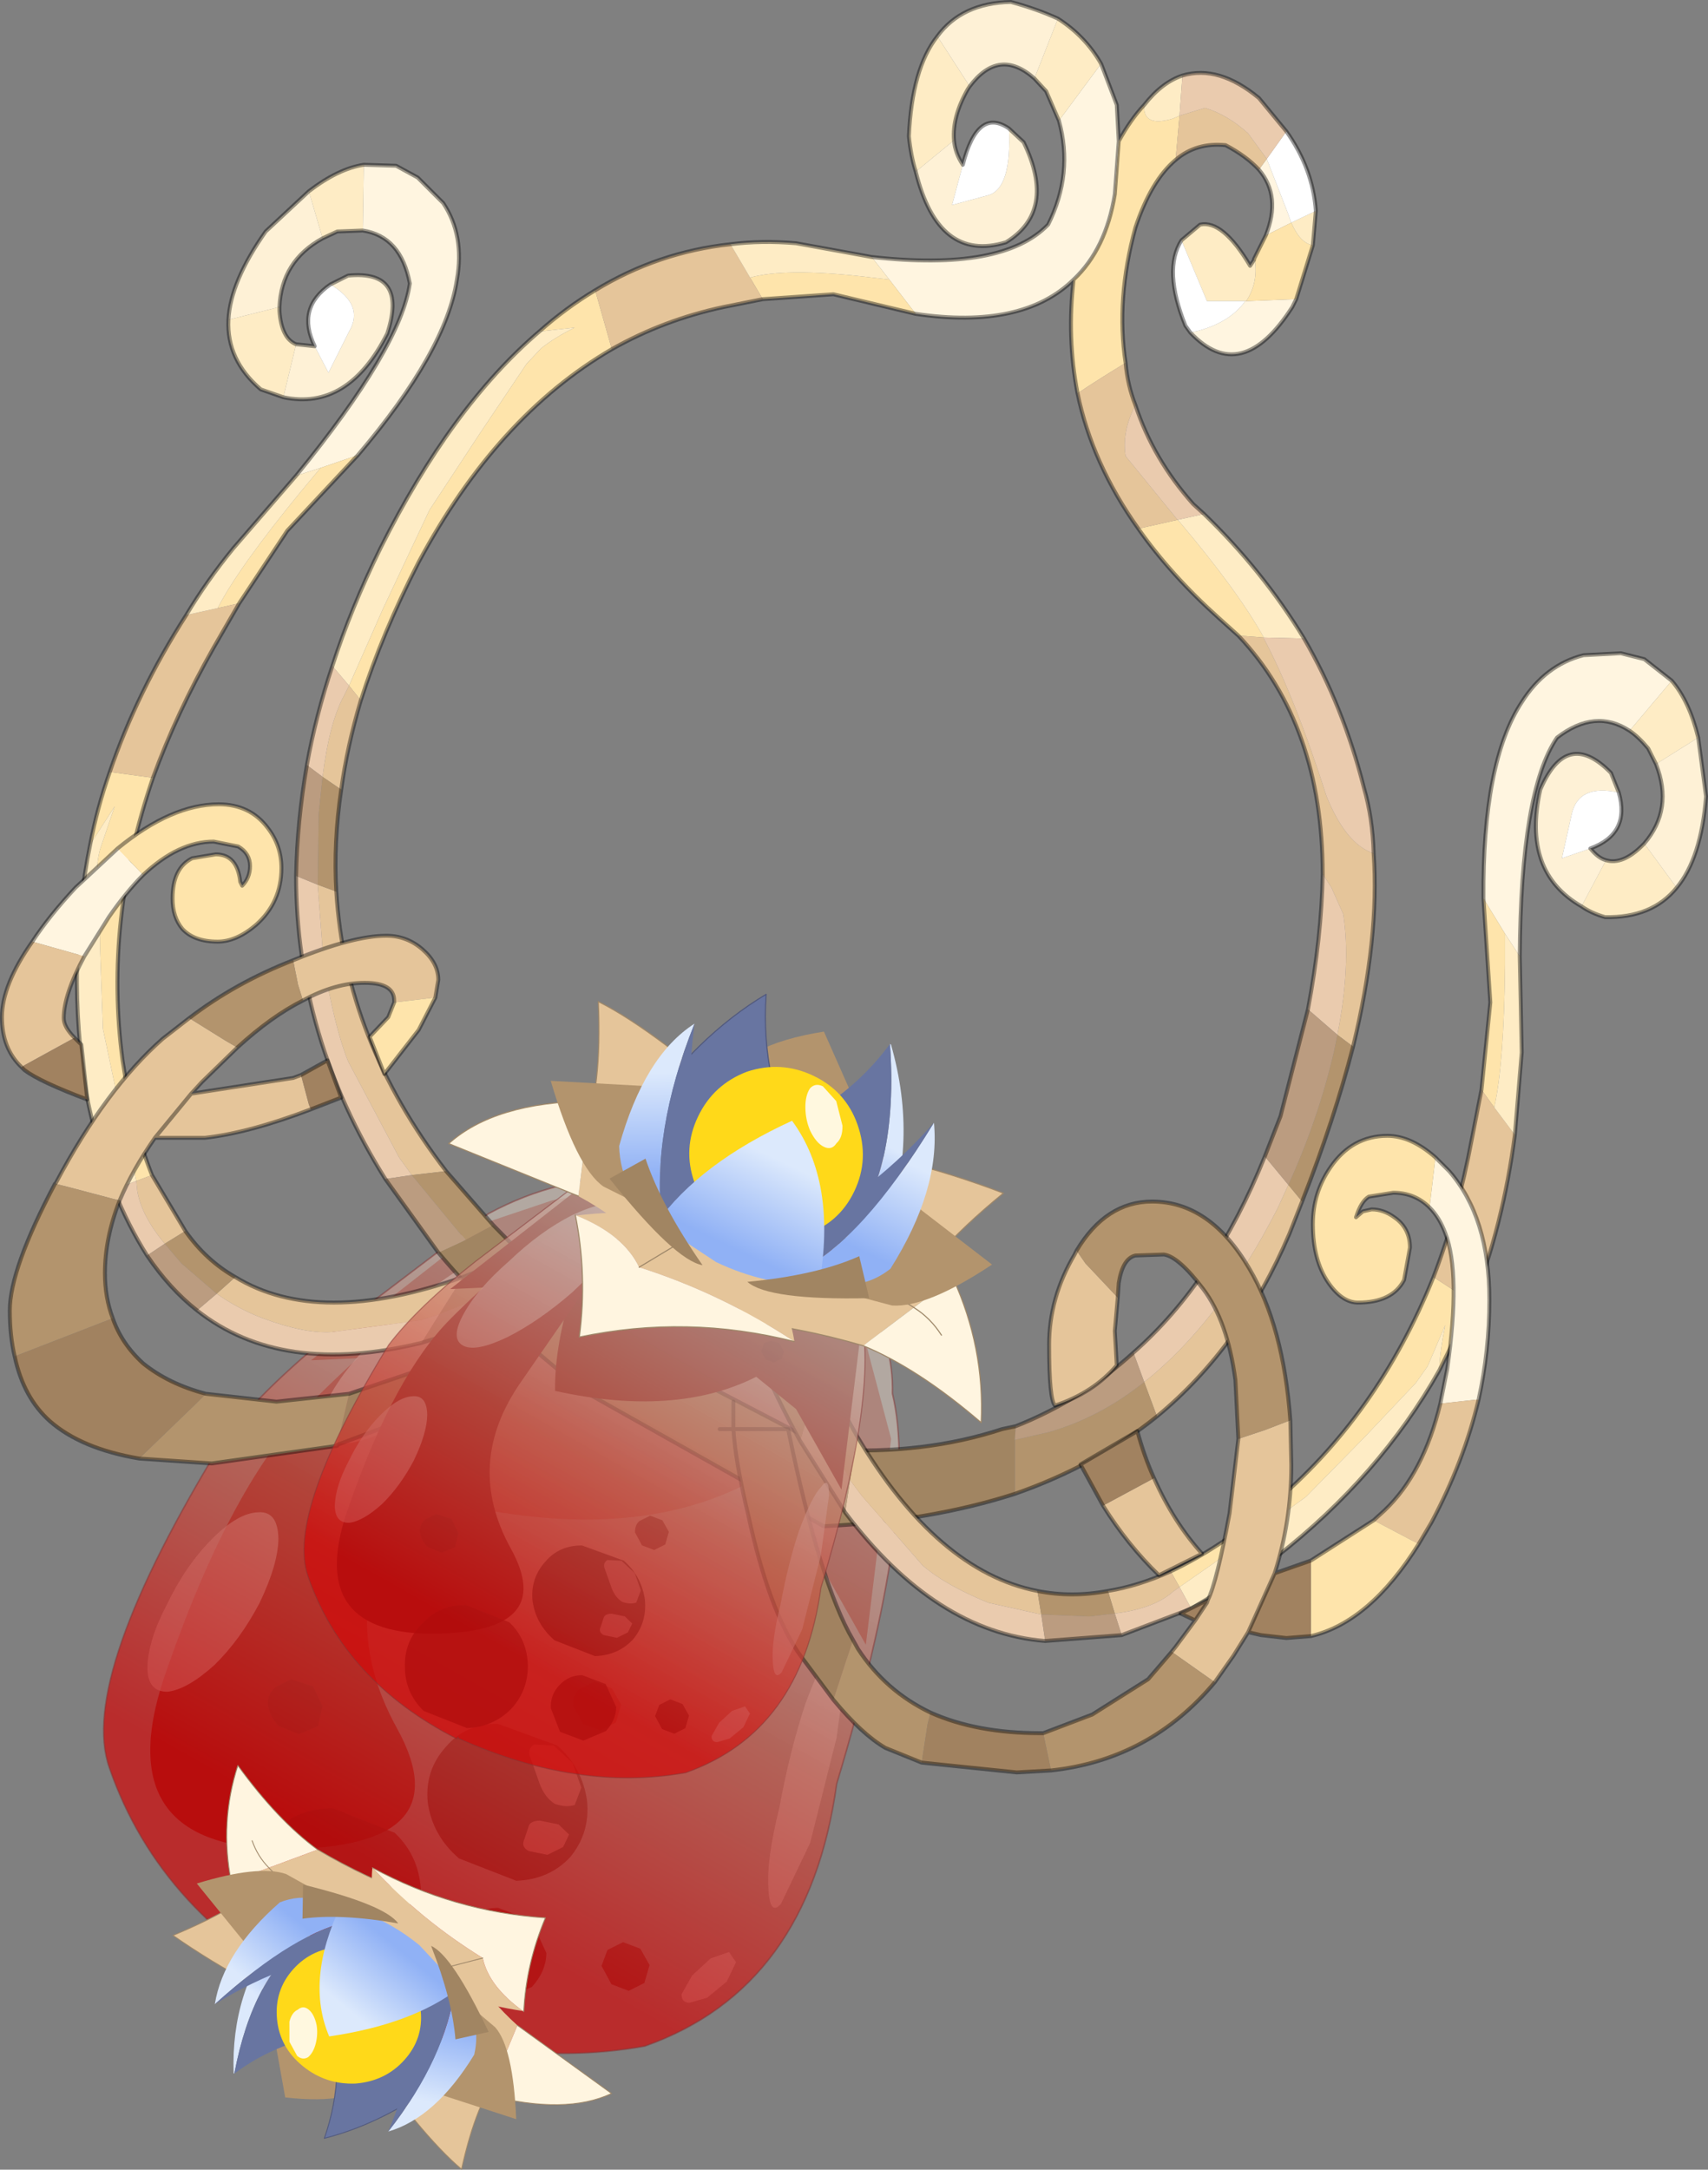 <svg viewBox="0 0 87.1 110.6" xmlns="http://www.w3.org/2000/svg" xmlns:xlink="http://www.w3.org/1999/xlink"><rect x="0" y="0" width="87.1" height="110.6" fill="#808080" stroke="none"/><g transform="translate(-231.9 -142.8)"><use transform="matrix(1.412 .676 -.676 1.412 252.49 195.92)" width="23.85" height="29.25" xlink:href="#a"/><use transform="translate(231.9 142.8)" width="87.1" height="90.45" xlink:href="#b"/><use transform="matrix(-.708 -.579 .589 -.655 255.46 258)" width="27.75" height="18.4" xlink:href="#c"/><use transform="rotate(25.581 -304.942 667.194) scale(1.104)" width="23.85" height="29.25" xlink:href="#a"/><use transform="rotate(25.581 -284.026 668.838) scale(1.104)" width="27.75" height="18.4" xlink:href="#c"/></g><defs><linearGradient id="e" x1="-819.2" x2="819.2" gradientTransform="matrix(.001 -.013 .015 .001 .25 -10.7)" gradientUnits="userSpaceOnUse"><stop stop-color="#d10909" stop-opacity=".702" offset=".067"/><stop stop-color="#c85748" stop-opacity=".702" offset=".514"/><stop stop-color="#cdbdb2" stop-opacity=".651" offset="1"/></linearGradient><linearGradient id="g" x1="-819.2" x2="819.2" gradientTransform="matrix(-.001 -.003 .002 -.001 -5.75 -2.9)" gradientUnits="userSpaceOnUse"><stop stop-color="#90b1f5" offset=".067"/><stop stop-color="#dce9fc" offset="1"/></linearGradient><linearGradient id="h" x1="-819.2" x2="819.2" gradientTransform="matrix(-.001 -.002 .001 -0 4.8 -5.25)" gradientUnits="userSpaceOnUse"><stop stop-color="#90b1f5" offset=".067"/><stop stop-color="#dce9fc" offset="1"/></linearGradient><linearGradient id="i" x1="-819.2" x2="819.2" gradientTransform="matrix(0 -.003 .002 0 5.3 -4.15)" gradientUnits="userSpaceOnUse"><stop stop-color="#90b1f5" offset=".067"/><stop stop-color="#dce9fc" offset="1"/></linearGradient><linearGradient id="j" x1="-819.2" x2="819.2" gradientTransform="matrix(-0 -.003 .005 -0 .25 -1.7)" gradientUnits="userSpaceOnUse"><stop stop-color="#90b1f5" offset=".067"/><stop stop-color="#dce9fc" offset="1"/></linearGradient><g id="d"><path d="m5.2-24.55 2.85 3.35 2.15 6.4-3.5-2.45-2.3-.55q-2.55 3.3-8.1 4.6-.95-1.9-1.35-4.85l-5.05 2.7 3.25-6.55 1.6-1.55Q-2.3-25.6 1.6-25.6l3.6 1.05" fill="#721c17" fill-rule="evenodd" transform="translate(11.85 26)"/><path d="M-6.85-19.75q1.35-2.3 2.15-2.3t.5 2.3l-1.1 6.85q-.75 4.55 2.9 7.15T-4.05-.6Q-9.4 1.9-10-4.35q-.7-6.3.5-9.75t2.65-5.65" fill="#7b1919" fill-rule="evenodd" transform="translate(11.85 26)"/><path d="m4.1-18.95-.05-.4.25-.25.4-.05.35.25.05.35-.25.3-.4.05-.35-.25m-.75 9 .5.35.1.6-.35.45-.6.05-.55-.4q-.15-.3-.05-.55l.35-.45.6-.05M4.25-2l.9.75q.25.55.05 1.2L4.45.8 3.3.9 2.45.1q-.3-.55-.1-1.15t.75-.85L4.25-2m2.7.35L6.9-2.2l.35-.45.6-.05.5.35.1.6-.35.45-.6.05-.55-.4M.8.95Q.4 2.05-.65 2.6l-2.15.15q-1.15-.4-1.65-1.45Q-5 .25-4.6-.85-4.25-2-3.15-2.5L-1-2.65Q.1-2.3.65-1.2 1.15-.15.8.95m-6.7-5.1q-.4-.15-.6-.45t-.05-.65l.35-.45.75-.1.55.45.15.65-.45.5-.7.05" fill="#611515" fill-opacity=".702" fill-rule="evenodd" transform="translate(11.85 26)"/><path d="M2.55-7.5q1.05.3 1.65 1.2.55.9.3 1.9-.3.95-1.25 1.45l-2 .15Q.15-3.1-.45-4-1-4.9-.7-5.9q.25-.95 1.2-1.4l2.05-.2" fill="#400d0d" fill-opacity=".702" fill-rule="evenodd" transform="translate(11.85 26)"/><path d="m1.85-7.2.6-.25.8.25.6.6.05.6q-.2.2-.6.25-.4-.05-.75-.4l-.6-.6q-.25-.2-.1-.45M3.1-5.05l.6-.15.45.15v.45l-.35.45-.6.15q-.3 0-.3-.3l-.05-.4q-.05-.2.25-.35" fill="#bf7d7d" fill-opacity=".702" fill-rule="evenodd" transform="translate(11.85 26)"/><path d="M-4.75-22.15q.65 0 .6 1.3t-.8 3.2q-.8 1.85-1.8 3.15-1 1.25-1.65 1.25-.7 0-.65-1.25.05-1.35.85-3.2.7-1.85 1.7-3.15 1.1-1.35 1.75-1.3m-3.9 17.1q-.45 1.1-1 1.45-.6.3-.95-.45-.35-.8-.3-2.1 0-1.4.4-2.55t1-1.45q.55-.3.95.5.35.75.35 2.15-.05 1.35-.45 2.45M9.8-14.3l.85 2.65.7 3.45V-6q-.15.55-.6-.3-.45-.8-.8-2.5-.5-1.85-.7-3.45-.15-1.7.05-2.25.1-.65.5.2M10.85-3.65v.7l-.35.75-.45.4q-.25.1-.35-.15l.05-.7.3-.75.45-.45.35.2" fill="#d1d1d1" fill-opacity=".6" fill-rule="evenodd" transform="translate(11.85 26)"/><path d="M-.85 3.25Q-6.7 3.1-10.3-.55q-2.2-2.2-1.25-11.25.45-2.15 1.95-5.2l2.65-5.15q3.1-4.25 8.85-3.8 4.2.4 5.55 3.4 2.4 2.95 3.85 12.25Q13.35-3.9 9.35.1 5.25 3.05-.8 3.2l-.05-.05v.1" fill="url(#e)" fill-rule="evenodd" transform="translate(11.85 26)"/><path d="M11 29.25q-5.85-.15-9.45-3.8Q-.65 23.25.3 14.2.75 12.05 2.25 9L4.9 3.85Q8-.4 13.75.05q4.2.4 5.55 3.4 2.4 2.95 3.85 12.25 2.05 6.4-1.95 10.4-4.1 2.95-10.15 3.1l-.05-.05v.05" fill="none" stroke="#843434" stroke-linecap="round" stroke-linejoin="round" stroke-opacity=".502" stroke-width=".05"/></g><g id="b"><path d="m285.9 148.95 2.15-2.9.8 2.1.1 1.85-.2 2.7q-.45 2.8-2.1 4.35-2.6 2.55-8.05 1.75l-1.35-1.75-.9-1.15q6.7.75 9-1.65 1.3-2.6.55-5.3m10.2 2.5.4-.55 1.05 2.7.2.55-1.3.65q.8-2-.35-3.35m-.7 6.7h.05l2.55-.1-.2.4q-2.6 4.05-5.2 1.3l.45-.1q1.6-.45 2.35-1.5" fill="#fff5e0" fill-rule="evenodd" transform="translate(-231.9 -142.8)"/><path d="m270.8 158.05-.65-1.1q1.8-.5 5.8-.05l1.3.15 1.35 1.75-4.2-1-3.6.25m-8.55-.45.85 3q-5.85 3.4-9.85 10.85-1.85 3.6-2.95 7.05l-.6-.75 1.7-3.85 2.4-5.1 2.6-3.95 2.35-3.5.75-.8q.7-.55 1.7-1.05l-1.8.2q1.35-1.2 2.85-2.1m32.8 17.6-1-.9q-2.45-2.2-4.1-4.55l2-.45.1.1q3 3.55 4.3 5.9l-1.3-.1m-8.2-12.35q-.55-2.85-.2-5.8 1.65-1.55 2.1-4.35l.2-2.7q.6-1.1 1.3-1.85v.25q.1.85 1.45.45l.35-.15-.2 2.25q-1.25 1.05-2.05 3.45-1 3.65-.5 6.9-1.25.75-2.45 1.55m8.6-4.7q.6-.9.45-2.05l-.05-.05V156l.6-1.2 1.3-.65q.45 1.05 1.1 1.15l-.85 2.75-2.55.1" fill="#fee4ab" fill-rule="evenodd" transform="translate(-231.9 -142.8)"/><path d="m270.8 158.05-2 .4q-3.05.65-5.7 2.15l-.85-3q3.2-1.95 6.9-2.35l1 1.7.65 1.1m-20.5 20.45q-.7 2.35-1 4.55l-.95-.65q.35-2.8 1.1-4.15l.25-.5.6.75m-1.25 9.75q.45 7.55 5.6 14.25l-1.75.2-.65-.9-2.6-4.9q-.7-1.75-1.25-5.05l-.3-3.95.95.35m50.3-.9q0-7.6-4.3-12.15l1.3.1v.05q1.55 2.9 3.2 8.05 1 2.45 2.4 2.9.3 4.3-1.05 9.85l-.8-.6q.7-3.55.3-6.15l-.6-1.35-.45-.7m-9.4-17.6q-2.35-3.3-3.1-6.9 1.2-.8 2.45-1.55.1 1.15.5 2.15-.7 1.35-.5 2.6l2.65 3.25-2 .45m2.1-21.05 1.3-.4q1.15.35 2.2 1.3l.95 1.3-.4.55q-.65-.7-1.7-1.25-1.5-.15-2.55.75l.2-2.25m6.25 55.35-.65 1.65q-2.45 5.75-6.75 9.3l-.65-1.75q3.8-3 6.8-8.85l.55-1.2.7.85" fill="#e5c59a" fill-rule="evenodd" transform="translate(-231.9 -142.8)"/><path d="M249.3 183.05q-.4 2.7-.25 5.2l-.95-.35.05-3.6.2-1.9.95.65m5.35 19.45 2.4 2.75-1.4.75-.4-.45-2.35-2.85 1.75-.2m29 16.45v-2.75l1.75-.4q2.6-.75 4.85-2.55l.65 1.75q-3.1 2.5-7.25 3.95m16.45-23.4.8.6q-.95 3.7-2.6 7.9l-.7-.85q1.55-3.4 2.35-6.9l.15-.75" fill="#b3946d" fill-rule="evenodd" transform="translate(-231.9 -142.8)"/><path d="m257.05 205.25 2.3 2.35q2.05 1.85 4.35 3.6l10.55 5.5q4.8.25 8.75-1.05l.7-.15-.05.7v2.75q-4.35 1.4-9.75 1.65l-12-6.75q-4.5-3.45-7.65-7.2l1.4-.65 1.4-.75" fill="#a18562" fill-rule="evenodd" transform="translate(-231.9 -142.8)"/><path d="m285.9 148.95-.65-1.5-.6-.65 1.2-3.05q1.4.9 2.2 2.3l-2.15 2.9m-4.55-1.75-.1.15q-.8 1.4-.7 2.6l-1.95 1.6q-.25-.8-.35-1.8.15-3.45 1.45-5.1l1.65 2.55m-11.2 9.75-1-1.7q1.6-.2 3.35-.05l3.85.7.9 1.15-1.3-.15q-4-.45-5.8.05m21.9-8.25-.35.15q-1.35.4-1.45-.45v-.25q.9-1.15 1.95-1.5l-.15 2.05m5.7 5.45 1.25-.6-.15 1.75q-.65-.1-1.1-1.15m-5.6.9.95-.8q1.15-.25 2.55 2.1l.2-.3.05.05q.15 1.15-.45 2.05h-2l-1.3-3.1m-32.75 4.65 1.8-.2q-1 .5-1.7 1.05l-.75.8-2.35 3.5-2.6 3.95-2.4 5.1-1.7 3.85-.85-1q.95-2.95 2.45-6 3.6-7.2 8.1-11.05m39 15.65-2.05-.05q-1.3-2.35-4.3-5.9l-.1-.1 1.35-.3q3 2.9 5.1 6.35" fill="#feecc5" fill-rule="evenodd" transform="translate(-231.9 -142.8)"/><path d="m285.85 143.75-1.2 3.05q-1.8-1.6-3.3.4l-1.65-2.55q1.25-1.7 3.75-1.75 1.3.35 2.4.85m-5.3 6.2q.05.65.45 1.25l-.55 2.05 1.85-.5q1.2-.35 1.05-3.4l.75.7q1.7 3.5-.9 5.1-3.45 1.05-4.6-3.6l1.95-1.6" fill="#fef1d6" fill-rule="evenodd" transform="translate(-231.9 -142.8)"/><path d="M281 151.2q.75-2.95 2.35-1.85.15 3.05-1.05 3.4l-1.85.5.55-2.05m15.5-.3 1-1.4q1.35 1.9 1.5 4.05l-1.25.6-.2-.55-1.05-2.7m-4.35 4.15 1.3 3.1h1.95q-.75 1.05-2.35 1.5l-.45.1-.25-.35q-1.15-2.85-.2-4.35" fill="#fff" fill-rule="evenodd" transform="translate(-231.9 -142.8)"/><path d="M289.7 211.75q4.15-3.65 6.7-10l1.2 1.45-.55 1.2q-3 5.85-6.8 8.85l-.55-1.5m8.9-17.5q.7-3.7.75-6.9l.45.7.6 1.35q.4 2.6-.3 6.15l-1.5-1.3m-6.55-45.55.15-2.05q1.85-.55 3.9 1.15l1.4 1.7-1 1.4-.95-1.3q-1.05-.95-2.2-1.3l-1.3.4m-43.2 28.05.85 1-.25.5q-.75 1.35-1.1 4.15l-.8-.6q.45-2.5 1.3-5.05m-1.85 10.7 1.1.45.3 3.95q.55 3.3 1.25 5.05l2.6 4.9.65.9-1.35.2q-4.55-7.25-4.55-15.45m54.95-1.15q-1.4-.45-2.4-2.9-1.65-5.15-3.2-8.05v-.05l2.05.05q2 3.45 3.05 7.6.45 1.55.5 3.35M293.3 169l-1.35.3-2.65-3.25q-.2-1.25.5-2.6.9 2.75 2.95 5.05l.55.5" fill="#eacbae" fill-rule="evenodd" transform="translate(-231.9 -142.8)"/><path d="M283.7 215.5q3.3-1.3 6-3.75l.55 1.5q-2.25 1.8-4.85 2.55l-1.75.4.05-.7m12.7-13.75.8-2.05 1.4-5.45 1.5 1.3-.15.75q-.8 3.5-2.35 6.9l-1.2-1.45m-48.3-13.85-1.1-.45q.05-2.75.55-5.65l.8.6-.2 1.9-.05 3.6m3.45 15 1.35-.2 2.35 2.85.4.45-1.4.65-2.7-3.75" fill="#bb9c80" fill-rule="evenodd" transform="translate(-231.9 -142.8)"/><path d="m52.75 4 .6.65.65 1.5m2.15-2.9q-.8-1.4-2.2-2.3M52.75 4q-1.8-1.6-3.3.4l-.1.15q-.8 1.4-.7 2.6.05.65.45 1.25.75-2.95 2.35-1.85l.75.7q1.7 3.5-.9 5.1-3.45 1.05-4.6-3.6-.25-.8-.35-1.8.15-3.45 1.45-5.1Q49.05.15 51.55.1q1.3.35 2.4.85M31.2 17.8q2.65-1.5 5.7-2.15l2-.4m-1.65-2.8q-3.7.4-6.9 2.35-1.5.9-2.85 2.1-4.5 3.85-8.1 11.05-1.5 3.05-2.45 6-.85 2.55-1.3 5.05-.5 2.9-.55 5.65 0 8.2 4.55 15.45l2.7 3.75q3.15 3.75 7.65 7.2l12 6.75q5.4-.25 9.75-1.65M31.2 17.8q-5.85 3.4-9.85 10.85-1.85 3.6-2.95 7.05-.7 2.35-1 4.55-.4 2.7-.25 5.2.45 7.55 5.6 14.25l2.4 2.75 2.3 2.35q2.05 1.85 4.35 3.6l10.55 5.5q4.8.25 8.75-1.05l.7-.15q3.3-1.3 6-3.75 4.15-3.65 6.7-10l.8-2.05 1.4-5.45q.7-3.7.75-6.9 0-7.6-4.3-12.15l-1-.9q-2.45-2.2-4.1-4.55-2.35-3.3-3.1-6.9-.55-2.85-.2-5.8-2.6 2.55-8.05 1.75l-4.2-1-3.6.25m5.55-2.15-3.85-.7q-1.75-.15-3.35.05m7.2.65q6.7.75 9-1.65 1.3-2.6.55-5.3m6.3-2.3q-1.05.35-1.95 1.5-.7.75-1.3 1.85l-.2 2.7q-.45 2.8-2.1 4.35m2.3-7.05-.1-1.85-.8-2.1M65.6 6.7 64.2 5q-2.05-1.7-3.9-1.15m-.35 4.3q1.05-.9 2.55-.75 1.05.55 1.7 1.25m2.9 2.1q-.15-2.15-1.5-4.05m-1.65 6.55-.2.3q-1.4-2.35-2.55-2.1l-.95.8q-.95 1.5.2 4.35l.25.35q2.6 2.75 5.2-1.3l.2-.4.85-2.75.15-1.75m-3.15 2.5v-.05l.6-1.2q.8-2-.35-3.35m-6.3 12q-.4-1-.5-2.15-.5-3.25.5-6.9.8-2.4 2.05-3.45m6.55 24.4q-2.1-3.45-5.1-6.35l-.55-.5q-2.05-2.3-2.95-5.05M70.05 43.5q-.05-1.8-.5-3.35-1.05-4.15-3.05-7.6m2.5 20.8q1.35-5.55 1.05-9.85M59 72.2q4.3-3.55 6.75-9.3l.65-1.65q1.65-4.2 2.6-7.9M59 72.2q-3.1 2.5-7.25 3.95" fill="none" stroke="#000" stroke-linecap="round" stroke-linejoin="round" stroke-opacity=".4" stroke-width=".2"/><path d="m250.4 154.55.05-3.35 1.65.05 1.1.6 1.3 1.3q1.1 1.65.7 3.9-.55 3.65-5.05 8.95l-1.9.65-1.25.4q5.35-6.55 5.8-9.8-.45-2.4-2.4-2.7" fill="#fff5e0" fill-rule="evenodd" transform="translate(-231.9 -142.8)"/><path d="M243 173.8q1.05-2.05 4.25-5.95l1-1.2 1.9-.65-3.6 3.85-2.45 3.7-1.1.25m-6.5 12.05q.35-1.85 1-3.7l2.2.3q-2.5 7.3-1.55 14.4.5 3.35 1.5 5.85l-.8.3-.75-3.25-.95-4.5-.15-4.2-.05-3.85q-.2-.05.05-1.1l.75-2.2-1.25 1.95" fill="#fee4ab" fill-rule="evenodd" transform="translate(-231.9 -142.8)"/><path d="m241.4 174.15 1.6-.35 1.1-.25-1.3 2.25q-1.9 3.35-3.1 6.65l-2.2-.3q1.4-4.1 3.9-8M238.85 203l.8-.3 1.7 2.85-1.05.65q-1.2-1.45-1.4-2.7l-.05-.5m4.1 5.75.95-.85q4.25 2.6 11.6 0l-1.2 1.9-.95.3-4.5.6q-1.4.1-3.55-.7-1.2-.45-2.35-1.25" fill="#e5c59a" fill-rule="evenodd" transform="translate(-231.9 -142.8)"/><path d="m240.3 206.2 1.05-.65q1.05 1.5 2.55 2.35l-.95.85-1.8-1.55-.85-1m14 3.6 1.2-1.9 3.2-1.25-.65 1.7-.55.2-3.2 1.25" fill="#b3946d" fill-rule="evenodd" transform="translate(-231.9 -142.8)"/><path d="m258.05 208.35.65-1.7 2.95-1.45q2.45-1.25 5.1-3l2.7-2.15.75 2.5-3.45 2.65q-5.05 3.1-9.4 4.8l.7-1.65" fill="#a18562" fill-rule="evenodd" transform="translate(-231.9 -142.8)"/><path d="m248.35 154.95-.7-2.4q1.5-1.15 2.8-1.35l-.05 3.35-1.3.05-.75.35m-4.8 4.15 2.6-.65v.2q.1 1.4.85 1.7l-.65 2.7-1.15-.4q-1.75-1.5-1.65-3.55m-2.15 15.05q1.05-1.75 2.4-3.4l3.2-3.7 1.25-.4-1 1.2q-3.2 3.9-4.25 5.95l-1.6.35m-4.9 11.7 1.25-1.95-.75 2.2q-.25 1.05-.05 1.1l.05 3.85.15 4.2.95 4.5.75 3.25-1.15.45q-.85-2.15-1.4-4.9-1.05-6.55.2-12.7" fill="#feecc5" fill-rule="evenodd" transform="translate(-231.9 -142.8)"/><path d="M248.35 154.95q-2.1 1.15-2.2 3.5l-2.6.65q.1-1.95 1.9-4.5l2.2-2.05.7 2.4m-1.35 5.4.95.1.7 1.35 1.05-2.1q.8-1.35-.95-2.4l.9-.45q3.05-.3 2 2.95-2 3.95-5.3 3.25l.65-2.7" fill="#fef1d6" fill-rule="evenodd" transform="translate(-231.9 -142.8)"/><path d="M247.95 160.45q-.95-1.95.8-3.15 1.75 1.05.95 2.4l-1.05 2.1-.7-1.35" fill="#fff" fill-rule="evenodd" transform="translate(-231.9 -142.8)"/><path d="m237.7 203.45 1.15-.45.05.5q.2 1.25 1.4 2.7l-.9.6q-.95-1.5-1.7-3.35m4.25 6.15 1-.85q1.15.8 2.35 1.25 2.15.8 3.55.7l4.5-.6.95-.3-.9 1.45q-7.15 1.75-11.45-1.65" fill="#eacbae" fill-rule="evenodd" transform="translate(-231.9 -142.8)"/><path d="m240.3 206.2.85 1 1.8 1.55-1 .85q-1.4-1.1-2.55-2.8l.9-.6m13.1 5.05.9-1.45 3.2-1.25.55-.2-.7 1.65-3.95 1.25" fill="#bb9c80" fill-rule="evenodd" transform="translate(-231.9 -142.8)"/><path d="M14.25 15.65q.1-2.35 2.2-3.5l.75-.35 1.3-.05m-2.75-2-2.2 2.05q-1.8 2.55-1.9 4.5m2.6-.65v.2q.1 1.4.85 1.7l.95.1q-.95-1.95.8-3.15l.9-.45q3.05-.3 2 2.95-2 3.95-5.3 3.25l-1.15-.4q-1.75-1.5-1.65-3.55m6.9-7.9q-1.3.2-2.8 1.35m-.65 14.5-3.2 3.7q-1.35 1.65-2.4 3.4m5.6-7.1q5.35-6.55 5.8-9.8-.45-2.4-2.4-2.7m-6.3 19 2.45-3.7 3.6-3.85q4.5-5.3 5.05-8.95.4-2.25-.7-3.9l-1.3-1.3-1.1-.6-1.65-.05M7.8 39.65Q9 36.35 10.9 33l1.3-2.25m-6.6 8.6q-.65 1.85-1 3.7-1.25 6.15-.2 12.7.55 2.75 1.4 4.9.75 1.85 1.7 3.35 1.15 1.7 2.55 2.8 4.3 3.4 11.45 1.65l3.95-1.25q4.35-1.7 9.4-4.8l3.45-2.65m-30.55.15q-1-2.5-1.5-5.85-.95-7.1 1.55-14.4m-2.2-.3q1.4-4.1 3.9-8m-.05 31.4-1.7-2.85M12 65.1q-1.5-.85-2.55-2.35m17.35 1.1-3.2 1.25q-7.35 2.6-11.6 0m25.55-7.85-2.7 2.15q-2.65 1.75-5.1 3l-2.95 1.45" fill="none" stroke="#000" stroke-linecap="round" stroke-linejoin="round" stroke-opacity=".4" stroke-width=".2"/><path d="m315 180.05 2.15-2.55-1.4-1.1-1.2-.3-1.9.1q-1.95.5-3.15 2.4-2 3.05-1.95 10l1.1 1.8.75 1.15q.05-8.45 1.9-11.15 1.95-1.5 3.7-.35" fill="#fff5e0" fill-rule="evenodd" transform="translate(-231.9 -142.8)"/><path d="M308.1 199.25q.5-2.2.55-7.25v-1.6l-1.1-1.8.35 5.3-.45 4.45.65.9m-1.1 9.95-2-1.3q-2.85 7.1-8.3 11.65-2.65 2.2-5.1 3.35l.45.8 2.8-1.95 3.65-2.65 2.95-3 2.65-2.8.6-.85.9-2.1q-.3 1.5-.3 2.3l1.7-3.45" fill="#fee4ab" fill-rule="evenodd" transform="translate(-231.9 -142.8)"/><path d="m309.15 200.65-1.05-1.4-.65-.9-.5 2.55q-.7 3.75-1.95 7l2 1.3q1.55-3.95 2.15-8.55m-17.1 23.05-.45-.8q-1.65.75-3.2 1l.35 1.15q2-.25 2.95-1.1l.35-.25m-7.05 1.4-.2-1.2q-5.1-1-9.2-7.9l-.35 2.25.6.8 3.1 3.55q1.15 1 3.35 1.9l2.7.6" fill="#e5c59a" fill-rule="evenodd" transform="translate(-231.9 -142.8)"/><path d="m288.75 225.05-.35-1.15q-1.85.35-3.6 0l.2 1.2 2.45.1 1.3-.15m-15.5-10.5.3.55 1.7 3.15.35-2.25-1.75-3.15-.6 1.7" fill="#b3946d" fill-rule="evenodd" transform="translate(-231.9 -142.8)"/><path d="m272.7 216.25.55-1.7.6-1.7-1.35-3.05-2.05-5.7-.75-3.4-2.25 1.35 1 4.25q1.95 5.8 4.25 9.95" fill="#a18562" fill-rule="evenodd" transform="translate(-231.9 -142.8)"/><path d="m316.35 181.75 2.15-1.35q-.45-1.85-1.35-2.9l-2.15 2.55q.45.3.95.9l.4.8m1.05 6.3-1.65-2.25-.1.1q-1 1-1.85.75l-1.25 2.35q.5.35 1.2.55 2.4.05 3.65-1.5m-8.25 12.6.35-4.2-.1-4.9-.75-1.15v1.6q-.05 5.05-.55 7.25l1.05 1.4m-3.85 12q0-.8.3-2.3l-.9 2.1-.6.85-2.65 2.8-2.95 3-3.65 2.65-2.8 1.95.6 1.1 4.35-2.65q5.25-4.1 8.3-9.5" fill="#feecc5" fill-rule="evenodd" transform="translate(-231.9 -142.8)"/><path d="M316.35 181.75q.9 2.3-.6 4.05l1.65 2.25q1.25-1.5 1.5-4.65l-.4-3-2.15 1.35m-2.55 4.9q-.4-.1-.8-.6l-1.45.5.5-2.25q.35-1.55 2.4-1.1l-.4-1q-2.25-2.3-3.6.85-.95 4.2 2.1 5.95l1.25-2.35" fill="#fef1d6" fill-rule="evenodd" transform="translate(-231.9 -142.8)"/><path d="M313 186.05q2.05-.75 1.45-2.85-2.05-.45-2.4 1.1l-.5 2.25 1.45-.5" fill="#fff" fill-rule="evenodd" transform="translate(-231.9 -142.8)"/><path d="m292.65 224.8-.6-1.1-.35.25q-.95.85-2.95 1.1l.35 1.1 3.55-1.35m-7.45 1.65-.2-1.35-2.7-.6q-2.2-.9-3.35-1.9l-3.1-3.55-.6-.8-.25 1.65q4.6 6.1 10.2 6.55" fill="#eacbae" fill-rule="evenodd" transform="translate(-231.9 -142.8)"/><path d="m288.75 225.05-1.3.15-2.45-.1.2 1.35 3.9-.3-.35-1.1M275 219.9l.25-1.65-1.7-3.15-.3-.55-.55 1.7 2.3 3.65" fill="#bb9c80" fill-rule="evenodd" transform="translate(-231.9 -142.8)"/><path d="M83.85 43q1.5-1.75.6-4.05l-.4-.8q-.5-.6-.95-.9m3.5.35.4 3q-.25 3.15-1.5 4.65M83.85 43l-.1.1q-1 1-1.85.75-.4-.1-.8-.6 2.05-.75 1.45-2.85l-.4-1q-2.25-2.3-3.6.85-.95 4.2 2.1 5.95.5.35 1.2.55 2.4.05 3.65-1.5m-.25-10.55q.9 1.05 1.35 2.9m-9.1 11.15.1 4.9-.35 4.2m.25-9.1q.05-8.45 1.9-11.15 1.95-1.5 3.7-.35m-7.55 18.3L76 51.1l-.35-5.3q-.05-6.95 1.95-10 1.2-1.9 3.15-2.4l1.9-.1 1.2.3 1.4 1.1M73.1 65.1q1.25-3.25 1.95-7l.5-2.55M75.1 66.4l-1.7 3.45q-3.05 5.4-8.3 9.5L60.75 82l-3.55 1.35-3.9.3q-5.6-.45-10.2-6.55l-2.3-3.65m18.9 6.65q2.45-1.15 5.1-3.35 5.45-4.55 8.3-11.65m-16.6 16q1.55-.25 3.2-1m-6.8 1q1.75.35 3.6 0m-12.8-7.9q4.1 6.9 9.2 7.9M41.95 70.05l1.75 3.15m-1.75-3.15L40.6 67l-2.05-5.7-.75-3.4m-2.25 1.35 1 4.25q1.95 5.8 4.25 9.95m34.3-7.05q1.55-3.95 2.15-8.55" fill="none" stroke="#000" stroke-linecap="round" stroke-linejoin="round" stroke-opacity=".4" stroke-width=".2"/><path d="M307.3 214.15h-.15l-1.8.2.35-1.75q.7-4.9-.1-6.95-.3-.8-.8-1.3l.3-2.55.7.7q2.05 2.35 2.05 6.55 0 2.6-.55 5.1m-71.1-22.6-2.65-.75q.85-1.3 2.2-2.75l2.15-2 1.3 1.35q-.85.85-1.75 2.15l-1.25 2" fill="#fff5e0" fill-rule="evenodd" transform="translate(-231.9 -142.8)"/><path d="m305.35 214.35 1.8-.2h.15q-.75 3.15-2.4 6.25l-.65 1.1-.4-.2-1.9-1 .55-.5q2-1.9 2.85-5.45m-58-20.55-.25-.8-.25-1.25q3.05-1.25 4.75-1.25 1.05 0 1.85.7t.8 1.55l-.15.9-2.1.25v-.1q0-.9-1.5-.9t-3.15.9m-5.8.9 1.85 1.15.6.35-1.8 1.75-.55.6-1.85 2.25 1.85-2.25 5.2-.8.4-.15.4 1.5.1.25q-3.15 1.2-5.4 1.45h-2.55q-1.15 1.65-1.8 3.2l-2.65-.7-.6-.15v-.05q2.55-4.8 5.45-7.35l1.35-1.05m-8-3.9 2.65.75q-1.05 1.95-1.05 3.15 0 .45.55 1l-2.55 1.4-.15.1q-1-.95-1-2.55 0-1.65 1.55-3.85m58.1 36.2.2-.25 1-1.35.6-.9.05-.15q.45-.9 1.1-4.4l.45-3.8 1.35-.45 1.3-.5.05 2.3q0 2.85-.85 5.5l-1.35 3-.75 1.2-.95 1.35-2.2-1.55m-2.75-18.05-.15 1.7.1 1.75q-1.2 1.4-3.15 2.05-.3-.3-.3-3.1 0-2.4 1.3-4.6l.1-.2.45.65 1.65 1.75m1.85 9.2q1 2.25 2.45 3.85l-2.2 1.1q-1.6-1.55-2.85-3.55l2.6-1.4" fill="#e5c59a" fill-rule="evenodd" transform="translate(-231.9 -142.8)"/><path d="m305.1 201.8-.3 2.55q-.75-.75-1.85-.75l-1.25.2q-.4.25-.65 1.05l.35-.3.45-.1q.6 0 1.15.4.8.55.8 1.55l-.3 1.65q-.6 1.15-2.35 1.15-.8 0-1.5-1-.8-1.15-.8-3 0-1.6.9-2.9 1.1-1.6 2.9-1.6 1.2 0 2.45 1.1m-3.15 18.5 1.9 1 .4.2q-2.5 4-5.5 4.7v-3.85l3.2-2.05M252 193.9l2.1-.25-.85 1.65-1.75 2.25-.75-1.9.95-1 .3-.75m-12.8-6.5-1.3-1.35q2.75-2.25 5.15-2.25 1.6 0 2.5 1.2.7.9.7 2.05 0 1.75-1.3 2.9-1 .85-1.95.85-1.2 0-1.8-.65-.5-.6-.5-1.55 0-1.55 1-2.05l1.2-.2q1.1 0 1.25 1.4l.1.2q.4-.4.4-1 0-.65-.6-1l-1.25-.25q-1.8 0-3.6 1.7" fill="#fee4ab" fill-rule="evenodd" transform="translate(-231.9 -142.8)"/><path d="m246.85 191.75.25 1.25.25.8q-1.6.8-3.35 2.4l-.6-.35-1.85-1.15q2.35-1.8 5.3-2.95m-12.1 11.4.6.15 2.65.7q-.75 1.9-.75 3.7 0 1.25.4 2.3l-4.9 1.9-.1.05q-.25-1.05-.25-2.35 0-2.1 2.3-6.45h.05m4.25 14 2.9-2.8.5-.5 3.6.4 3.7-.4-.6 2.6v.05l-6.4.9-3.7-.25m36.4 9.25.25.45q1.4 2.15 3.7 3.25l-.15.6-.3 1.95-1.85-.75q-1.2-.7-2.65-2.45l1-3.05m9.7 4.75 2.5-.95 2.85-1.8 1.2-1.4 2.2 1.55q-3.3 3.95-8.35 4.5l-.4-1.9m9.95-15-.15-3q-.4-3-1.65-4.65t-2-1.75l-1.45.05q-.65.15-.85 1.4l-.05.75-1.65-1.75-.45-.65q1.5-2.5 3.85-2.5 2.95 0 4.95 3.4 1.75 2.95 2.1 7.75l-1.3.5-1.35.45" fill="#b3946d" fill-rule="evenodd" transform="translate(-231.9 -142.8)"/><path d="m233 197.2.15-.1 2.55-1.4.35.35.3 2.8q-2.4-.9-3.2-1.5l-.15-.15m14.25.4 1.35-.75.7 1.9-1.55.6-.1-.25-.4-1.5m-14.6 14.35.1-.05 4.9-1.9q.45 1.3 1.55 2.3 1.3 1.05 3.2 1.55l-.5.5-2.9 2.8q-2.95-.5-4.55-1.9-1.35-1.2-1.8-3.3m17.05 1.9 3.7-1.25q2.8-1.2 3.3-1.9v-.1l2.3.7q-1.15 1.55-5.75 3.6l-4.15 1.55.6-2.6m19.6 1.8h2.8v.05q1.6 7.8 3.3 10.7l-1 3.05-1.75-2.35q-1.55-2.25-2.6-7.1-.65-2.7-.75-4.35m10.05 14.45q2.35 1.05 5.6 1.05h.15l.4 1.9-1.75.1-4.85-.5.3-1.95.15-.6m13.5-4.7-.75-.35 1.4-.7-.05.15-.6.9m4.05-2.4 1.85-.65v3.85l-1.25.1-1.3-.15-.65-.15 1.35-3m-8.75-3.45-1.15-2.1 2.9-1.7q.35 1.3.85 2.4l-2.6 1.4" fill="#a18260" fill-rule="evenodd" transform="translate(-231.9 -142.8)"/><path d="M75.4 71.35q.55-2.5.55-5.1 0-4.2-2.05-6.55l-.7-.7q-1.25-1.1-2.45-1.1-1.8 0-2.9 1.6-.9 1.3-.9 2.9 0 1.85.8 3 .7 1 1.5 1 1.75 0 2.35-1.15l.3-1.65q0-1-.8-1.55-.55-.4-1.15-.4l-.45.1-.35.3q.25-.8.65-1.05l1.25-.2q1.1 0 1.85.75.5.5.8 1.3.8 2.05.1 6.95l-.35 1.75Q72.6 75.1 70.6 77l-.55.5m2.3 1.2.65-1.1q1.65-3.1 2.4-6.25M15.45 51q1.65-.9 3.15-.9t1.5.9v.1l-.3.75-.95 1 .75 1.9 1.75-2.25.85-1.65.15-.9q0-.85-.8-1.55t-1.85-.7q-1.7 0-4.75 1.25Q12 50.1 9.65 51.9L8.3 52.95Q5.4 55.5 2.85 60.3m9.25-6.9q1.75-1.6 3.35-2.4M4.3 48.75l1.25-2q.9-1.3 1.75-2.15M6 43.25l-2.15 2Q2.5 46.7 1.65 48 .1 50.2.1 51.85q0 1.6 1 2.55l.15.15q.8.6 3.2 1.5l-.3-2.8-.35-.35q-.55-.55-.55-1 0-1.2 1.05-3.15m1.7-5.5Q8.75 41 11.15 41q1.6 0 2.5 1.2.7.9.7 2.05 0 1.75-1.3 2.9-1 .85-1.95.85-1.2 0-1.8-.65-.5-.6-.5-1.55 0-1.55 1-2.05l1.2-.2q1.1 0 1.25 1.4l.1.2q.4-.4.4-1 0-.65-.6-1l-1.25-.25q-1.8 0-3.6 1.7m2.45 11.15.55-.6 1.8-1.75m-6 7.8q.65-1.55 1.8-3.2l1.85-2.25 5.2-.8.4-.15 1.35-.75.7 1.9-1.55.6q-3.15 1.2-5.4 1.45H7.9m-5.1 2.35.05-.05m-2.1 8.85q.45 2.1 1.8 3.3 1.6 1.4 4.55 1.9m3.4-3.3q-1.9-.5-3.2-1.55-1.1-1-1.55-2.3-.4-1.05-.4-2.3 0-1.8.75-3.7M.75 69.15Q.5 68.1.5 66.8q0-2.1 2.3-6.45m15 10.7-3.7.4-3.6-.4m6.7 2.6v.05l-6.4.9-3.7-.25m10.1-.7 4.15-1.55q4.6-2.05 5.75-3.6l-2.3-.7v.1q-.5.7-3.3 1.9l-3.7 1.25m19.6 1.8h2.8v.05q1.6 7.8 3.3 10.7l.25.45q1.4 2.15 3.7 3.25 2.35 1.05 5.6 1.05h.15l2.5-.95 2.85-1.8 1.2-1.4.2-.25 1-1.35-.75-.35 1.4-.7q.45-.9 1.1-4.4l.45-3.8-.15-3q-.4-3-1.65-4.65t-2-1.75L57.9 64q-.65.15-.85 1.4l-.05.75-.15 1.7.1 1.75q-1.2 1.4-3.15 2.05-.3-.3-.3-3.1 0-2.4 1.3-4.6l.1-.2q1.5-2.5 3.85-2.5 2.95 0 4.95 3.4 1.75 2.95 2.1 7.75l.05 2.3q0 2.85-.85 5.5l1.85-.65 3.2-2.05M36.7 72.85h.7v-1.4m18.85 5.3-1.15-2.1 2.9-1.7q.35 1.3.85 2.4 1 2.25 2.45 3.85l-2.2 1.1q-1.6-1.55-2.85-3.55m7.4 6.45.65.15 1.3.15 1.25-.1q3-.7 5.5-4.7m-11.4 3.9.6-.9.05-.15m.35 4.2.95-1.35.75-1.2 1.35-3m-3.05 5.55q-3.3 3.95-8.35 4.5l-1.75.1-4.85-.5-1.85-.75q-1.2-.7-2.65-2.45l-1.75-2.35q-1.55-2.25-2.6-7.1-.65-2.7-.75-4.35" fill="none" stroke="#000" stroke-linecap="round" stroke-linejoin="round" stroke-opacity=".388" stroke-width=".2"/></g><g id="f"><path d="m-1.3-5.3-7.1 4.05q-.15-2.35-2.05-5.9 3 .05 9.15 1.85" fill="#e5c59a" fill-rule="evenodd" transform="translate(13.85 11.2)"/><path d="M5.45 9.95Q5.3 7.6 3.4 4.05q3 .05 9.15 1.85" fill="none" stroke="#9e8769" stroke-linecap="round" stroke-linejoin="round" stroke-width=".05"/><path d="M8.15.05 0-5.15q5.25-1.7 10.25-2.1-2 4.25-2.1 7.3" fill="#e5c59a" fill-rule="evenodd" transform="translate(13.85 11.2)"/><path d="M22 11.25q.1-3.05 2.1-7.3-5 .4-10.25 2.1" fill="none" stroke="#9e8769" stroke-linecap="round" stroke-linejoin="round" stroke-width=".05"/><path d="m-7.4 1.35-1.4-4.2 3.4 1.35 1.35 1.25.5 2.35q-1.75-.65-3.85-.75" fill="#e5c59a" fill-rule="evenodd" transform="translate(13.85 11.2)"/><path d="m-8.8-2.85 1.4 4.2-6.45.4q1.1-2.65 5.05-4.6" fill="#fff5e0" fill-rule="evenodd" transform="translate(13.85 11.2)"/><path d="M5.05 8.35Q1.1 10.3 0 12.95l6.45-.4" fill="none" stroke="#9e8769" stroke-linecap="round" stroke-linejoin="round" stroke-width=".05"/><path d="M9.85-2.7 8.8-.7q-1.75-.25-4.05.65 2.3-.9 4.05-.65L7.45 1.9q-3.1.5-5.9 1.55Q1.4.8 5.75-2l4.1-.7" fill="#e5c59a" fill-rule="evenodd" transform="translate(13.85 11.2)"/><path d="m8.8-.7 1.05-2q2.7 2.25 4.05 5.45-3.7-1-6.45-.85L8.8-.7q.9.1 1.7.6-.8-.5-1.7-.6" fill="#fff5e0" fill-rule="evenodd" transform="translate(13.85 11.2)"/><path d="m23.7 8.5-4.1.7m-4.2 5.45q2.8-1.05 5.9-1.55 2.75-.15 6.45.85-1.35-3.2-4.05-5.45" fill="none" stroke="#9e8769" stroke-linecap="round" stroke-linejoin="round" stroke-width=".05"/><path d="M22.65 10.5q.9.1 1.7.6m-1.7-.6q-1.75-.25-4.05.65" fill="none" stroke="#9e8769" stroke-linecap="round" stroke-linejoin="round" stroke-width=".05"/><path d="M-7.15 2.2h.05-.05" fill="#7cd100" fill-rule="evenodd" transform="translate(13.85 11.2)"/><path d="M-2.1 1.05-3.45 3.1l1.35-2.05m-5 1.15q3-1.9 5.85-2.35 4.1.8 5.75 3.25-4-.55-7.95 0-1.3-1.05-3.65-.9" fill="#e5c59a" fill-rule="evenodd" transform="translate(13.85 11.2)"/><path d="M-7.15 2.2h.05q2.35-.15 3.65.9 3.95-.55 7.95 0-5 1-9.05 4.1-.9-2.75-2.6-5" fill="#fff5e0" fill-rule="evenodd" transform="translate(13.85 11.2)"/><path d="M18.35 14.3q-5 1-9.05 4.1-.9-2.75-2.6-5M10.4 14.3l1.35-2.05" fill="none" stroke="#9e8769" stroke-linecap="round" stroke-linejoin="round" stroke-width=".05"/><path d="M3.35-7.15q-3.45-.2-6.5 1.3l-.2-.55q-.35-1.75 2.9-4l3.8 3.25m-9.9 7.6q-1.5-.25-4.3-3.35l4-1.65q.55 2.75 3 5.05l-2.7-.05M5.2.15q2.6-2.9 1.3-5.2l4.7 1Q9.35-.95 7.85-.35L5.2.15" fill="#b3946d" fill-rule="evenodd" transform="translate(13.85 11.2)"/><path d="M1.3-4.5Q-5.5-.65-6.45-3q.75-4.65 2.85-7.8Q-2.1-7 1.3-4.5" fill="#6875a1" fill-rule="evenodd" transform="translate(13.85 11.2)"/><path d="M7.4 8.2q.75-4.65 2.85-7.8 1.5 3.8 4.9 6.3" fill="none" stroke="#51597d" stroke-linecap="round" stroke-linejoin="round" stroke-width=".05"/><path d="M-6-8.15q.35 5.4 2.65 9Q-5.7.4-6.7-1.55q-.75-4.25.7-6.6" fill="url(#g)" fill-rule="evenodd" transform="translate(13.85 11.2)"/><path d="M-6-8.15q1.6 4.85 5 9.1l-2.35-.1q-2.3-3.6-2.65-9" fill="#6875a1" fill-rule="evenodd" transform="translate(13.85 11.2)"/><path d="M2.6-11.2h-.05.05" fill="#fff1d1" fill-rule="evenodd" transform="translate(13.85 11.2)"/><path d="M4.6-2.4q.85-3.7-2.05-8.8h.05q3.15 3.55 3.45 7.95-.6 1-1.45.85" fill="url(#h)" fill-rule="evenodd" transform="translate(13.85 11.2)"/><path d="M2.55-11.2q2.9 5.1 2.05 8.8-2.85.35-6.95-1.35 4-2.85 4.9-7.45" fill="#6875a1" fill-rule="evenodd" transform="translate(13.85 11.2)"/><path d="M5.95-8.8q1.6 2.65 1.1 6.95Q6.05.2 3.3.05q2-2.5 2.65-8.85" fill="url(#i)" fill-rule="evenodd" transform="translate(13.85 11.2)"/><path d="m3.3.05-1.9-.3q3.2-3.8 4.55-8.55Q5.3-2.45 3.3.05" fill="#6875a1" fill-rule="evenodd" transform="translate(13.85 11.2)"/><path d="M2.8-1.55Q1.65-.35 0-.35t-2.85-1.2Q-4-2.7-4-4.35t1.15-2.85Q-1.65-8.35 0-8.35T2.8-7.2Q4-6 4-4.35t-1.2 2.8" fill="#ffd919" fill-rule="evenodd" transform="translate(13.85 11.2)"/><path d="M2.3-6q-.05.4-.45.4T.95-6q-.4-.35-.65-.85t-.2-.9q.1-.35.5-.35l.85.35.75.9q.25.5.1.85" fill="#fff8df" fill-rule="evenodd" transform="translate(13.85 11.2)"/><path d="M4.4.25q-2.2 1.1-4.75 1.1L-3.6.9Q-3-2.45 0-6.05 3.1-4.4 4.4.25" fill="url(#j)" fill-rule="evenodd" transform="translate(13.85 11.2)"/><path d="m-6.45 0 1.1-1.55q1.6 1.65 4.5 3.3Q-2.1 2.1-6.45 0M5.5-1.75 6.75-.2Q2.6 1.9 1.35 1.55 4.1-.1 5.5-1.75" fill="#a18562" fill-rule="evenodd" transform="translate(13.85 11.2)"/></g><use width="23.85" height="29.25" xlink:href="#d" id="a"/><use width="27.75" height="18.4" xlink:href="#f" id="c"/></defs></svg>